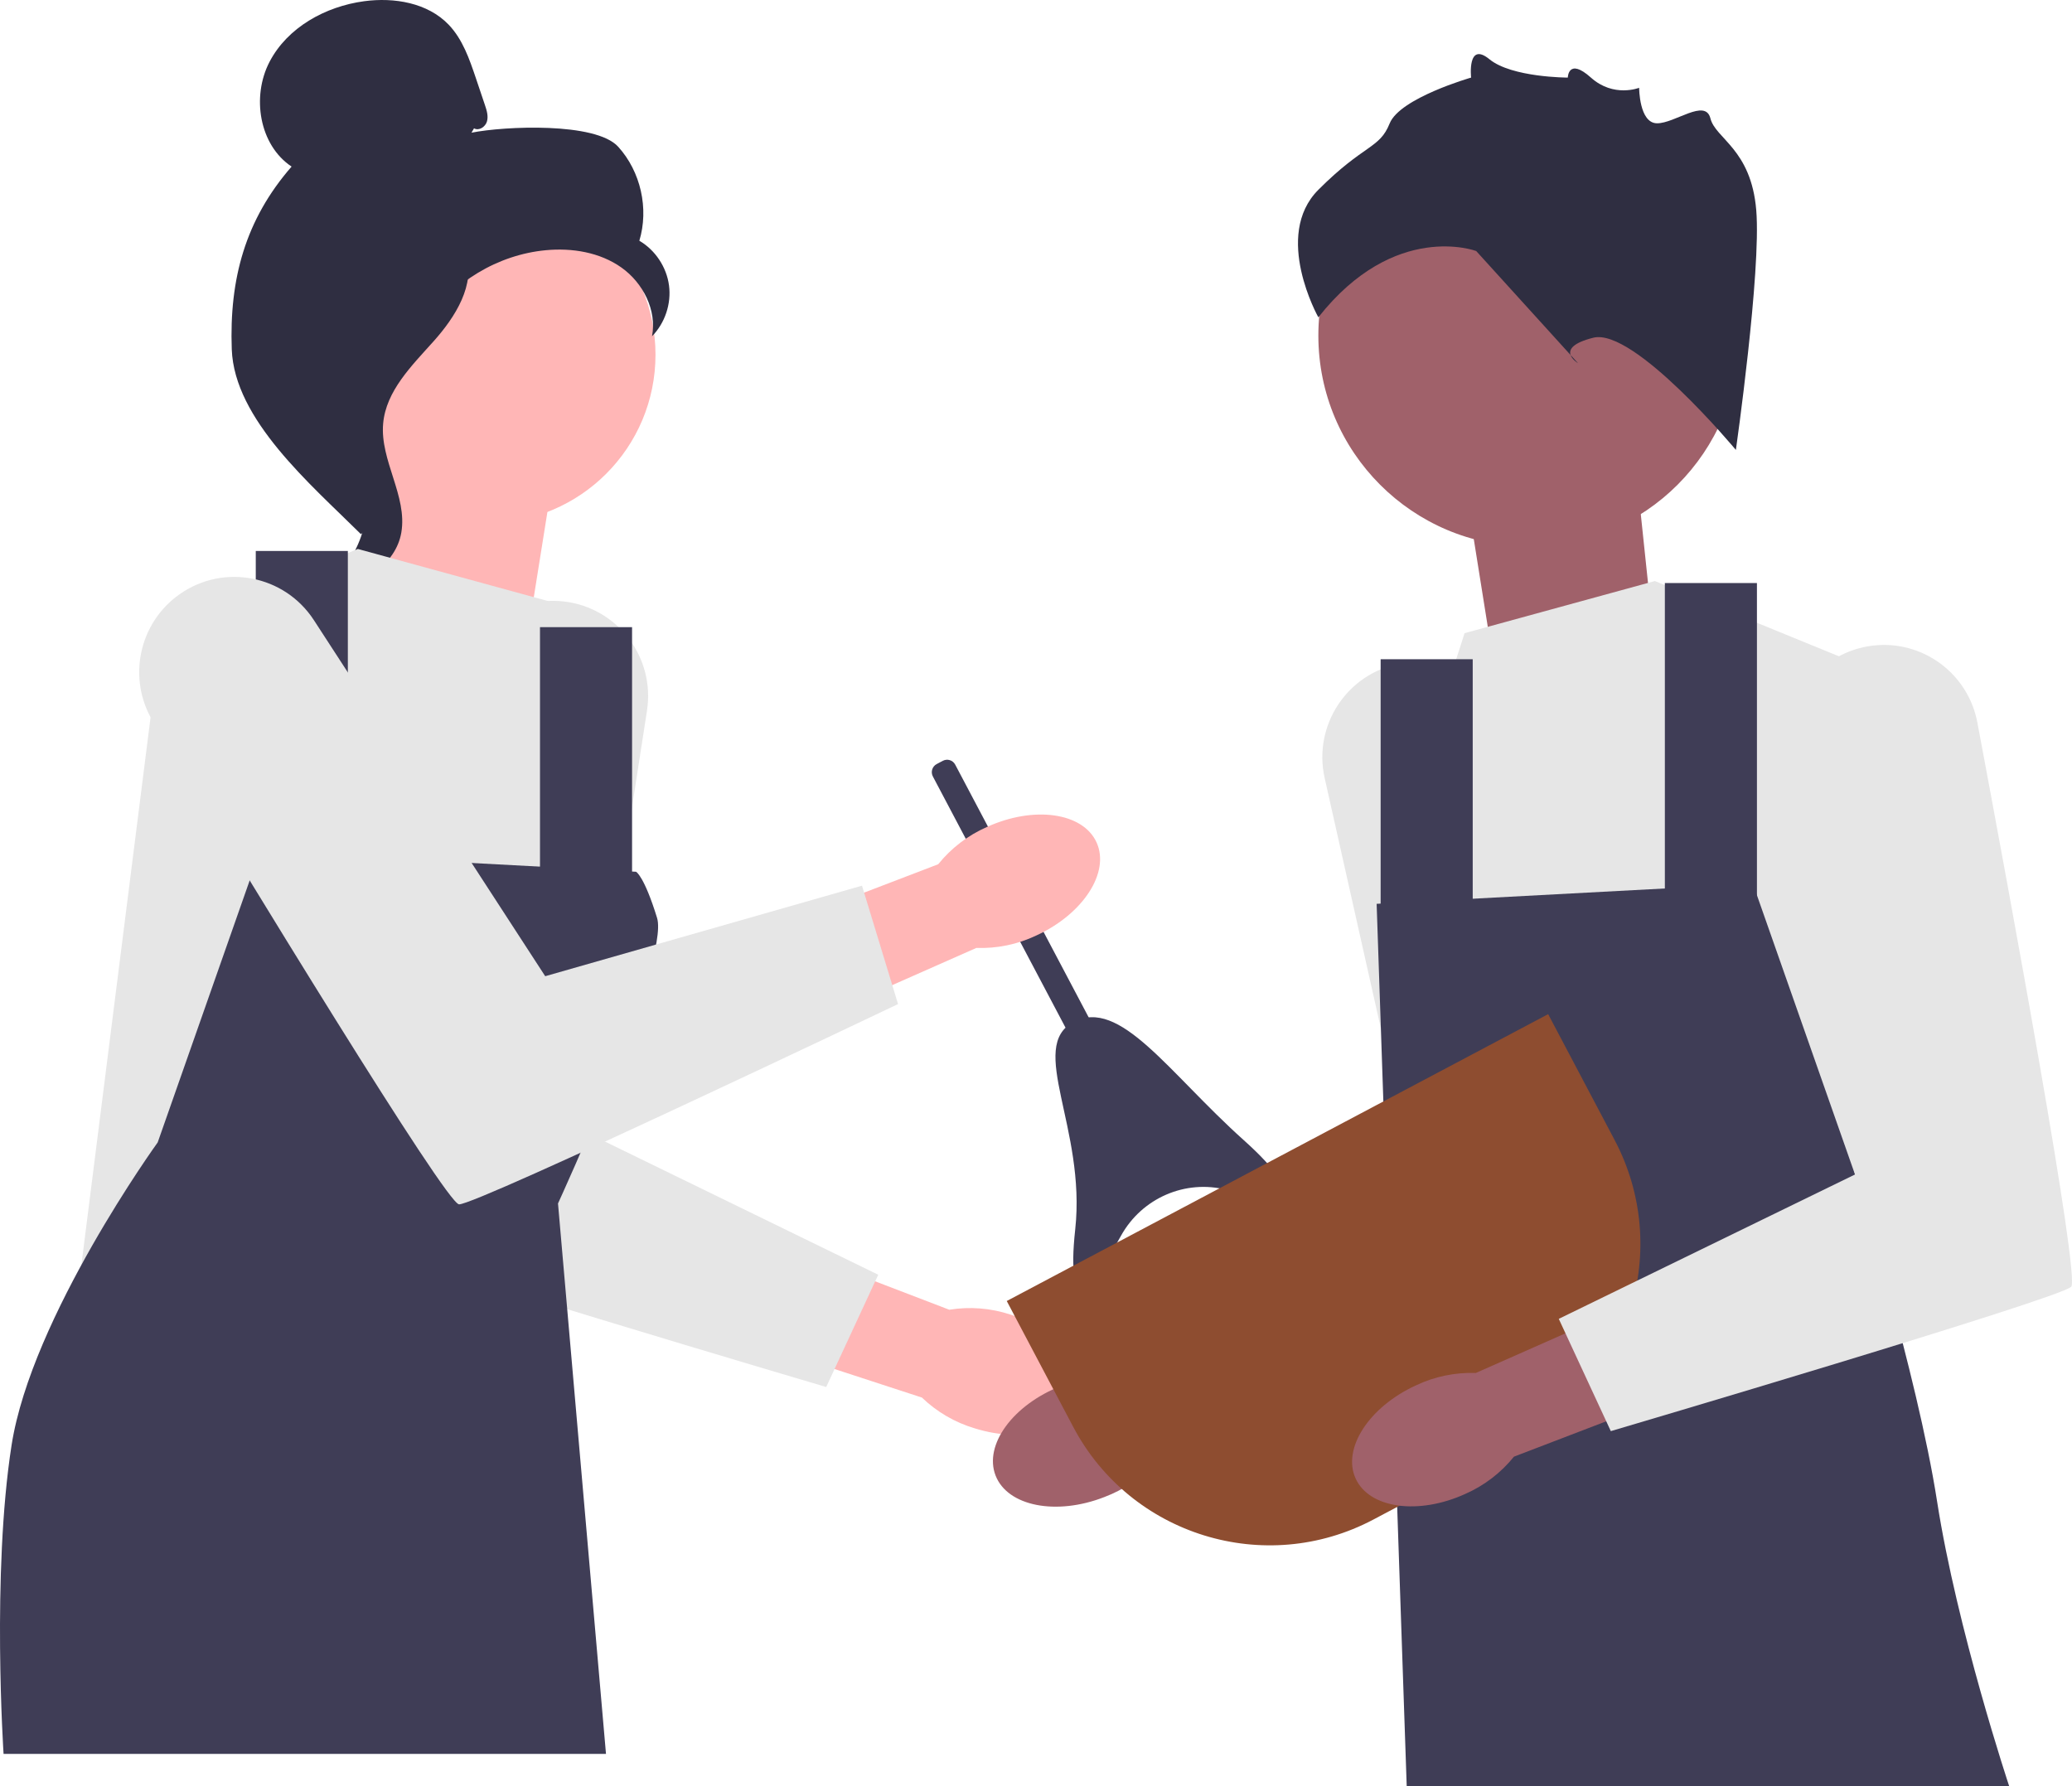 <svg width="500" height="431" viewBox="0 0 500 431" fill="none" xmlns="http://www.w3.org/2000/svg">
<g clip-path="url(#clip0_58176_4940)">
<path d="M243.769 317.214C255.672 320.934 263.404 330.101 261.04 337.688C258.675 345.276 247.111 348.41 235.205 344.687C230.429 343.265 226.061 340.719 222.469 337.26L172.236 320.862L180.421 297.412L229.072 316.067C233.992 315.268 239.032 315.662 243.769 317.214Z" fill="#FFB6B6"/>
<path d="M136.158 145.157C124.18 143.736 113.151 151.845 110.92 163.719C102.962 206.07 86.058 297.652 88.284 299.882C91.182 302.785 199.374 334.717 199.374 334.717L211.932 307.623L140.448 272.787L156.125 171.494C158.116 158.634 149.058 146.688 136.158 145.157Z" fill="#E6E6E6"/>
<path d="M266.502 361.267C254.888 365.811 243.134 363.492 240.248 356.087C237.362 348.683 244.438 338.999 256.056 334.455C260.673 332.576 265.671 331.832 270.633 332.285L320.084 313.653L328.317 337.086L278.693 352.965C275.35 356.668 271.169 359.515 266.502 361.267Z" fill="#A0616A"/>
<path d="M337.815 160.148C349.67 157.924 361.218 165.273 364.241 176.969C375.023 218.689 398.032 308.926 395.96 311.3C393.263 314.392 287.459 353.536 287.459 353.536L273.111 327.348L342.097 287.779L319.659 187.77C316.811 175.074 325.047 162.544 337.815 160.148Z" fill="#E6E6E6"/>
<path d="M127.674 151.241L133.566 114.353L93.796 98.123L87.904 154.192L127.674 151.241Z" fill="#FFB6B6"/>
<path d="M359.947 157.047L354.055 120.159L393.825 103.929L399.716 159.998L359.947 157.047Z" fill="#A0616A"/>
<path d="M117.624 126.211C140.022 126.211 158.18 108.023 158.18 85.586C158.18 63.149 140.022 44.96 117.624 44.96C95.226 44.96 77.068 63.149 77.068 85.586C77.068 108.023 95.226 126.211 117.624 126.211Z" fill="#FFB6B6"/>
<path d="M114.387 30.967C115.561 31.653 117.133 30.615 117.509 29.307C117.885 27.999 117.447 26.61 117.012 25.321L114.824 18.828C113.272 14.224 111.625 9.459 108.264 5.954C103.191 0.664 95.129 -0.681 87.871 0.294C78.551 1.546 69.355 6.601 65.022 14.961C60.688 23.321 62.533 34.986 70.363 40.202C59.203 53.015 55.313 67.295 55.927 84.289C56.541 101.283 75.029 116.923 87.085 128.894C89.777 127.259 92.225 119.597 90.744 116.814C89.264 114.031 91.385 110.806 89.551 108.242C87.718 105.679 86.184 109.761 88.037 107.212C89.207 105.603 84.642 101.902 86.38 100.94C94.79 96.283 97.588 85.782 102.869 77.741C109.241 68.042 120.145 61.473 131.684 60.384C138.041 59.783 144.755 60.87 149.965 64.567C155.175 68.264 158.549 74.87 157.34 81.15C160.469 77.968 162.027 73.303 161.44 68.875C160.852 64.447 158.132 60.353 154.282 58.099C156.623 50.344 154.618 41.423 149.184 35.421C143.75 29.42 121.707 30.442 113.774 32.021" fill="#2F2E41"/>
<path d="M113.156 60.619C102.649 61.755 95.062 70.873 88.656 79.292C84.964 84.145 81.096 89.505 81.189 95.606C81.282 101.774 85.4 107.065 87.367 112.911C90.583 122.466 87.449 133.834 79.793 140.381C87.358 141.819 95.536 136.137 96.841 128.536C98.362 119.687 91.665 111.146 92.459 102.202C93.157 94.323 99.356 88.258 104.626 82.367C109.896 76.475 114.845 68.657 112.421 61.129" fill="#2F2E41"/>
<path d="M132.268 145.055L86.352 132.476L39.018 151.829L18.732 312.461L134.652 316.332V290.422C134.652 290.422 154.938 265.046 151.074 228.274L147.21 191.503L132.268 145.055Z" fill="#E6E6E6"/>
<path d="M153.49 210.373L62.686 205.534L38.053 275.69C38.053 275.69 7.624 317.783 2.794 348.749C-2.036 379.714 0.862 423.259 0.862 423.259H146.233L134.653 290.422C134.653 290.422 161.689 231.661 158.556 221.501C155.422 211.34 153.49 210.373 153.49 210.373Z" fill="#3F3D56"/>
<path d="M83.939 132.96H61.721V215.211H83.939V132.96Z" fill="#3F3D56"/>
<path d="M152.525 151.345H130.307V219.082H152.525V151.345Z" fill="#3F3D56"/>
<path d="M353.421 152.797L399.336 140.217L446.67 159.57L466.956 320.203L351.036 324.073V298.163C351.036 298.163 339.178 271.674 350.553 236.5C361.662 202.148 338.479 199.245 338.479 199.245L353.421 152.797Z" fill="#E6E6E6"/>
<path d="M332.199 218.114L423.003 213.276L447.636 283.431C447.636 283.431 462.609 331.331 467.439 362.296C472.269 393.261 484.827 431 484.827 431H339.456L335.097 303.268L332.199 218.114Z" fill="#3F3D56"/>
<path d="M423.97 140.701H401.752V222.952H423.97V140.701Z" fill="#3F3D56"/>
<path d="M355.384 159.087H333.166V226.823H355.384V159.087Z" fill="#3F3D56"/>
<path d="M368.929 131.857C396.983 131.857 419.724 109.076 419.724 80.975C419.724 52.873 396.983 30.093 368.929 30.093C340.876 30.093 318.135 52.873 318.135 80.975C318.135 109.076 340.876 131.857 368.929 131.857Z" fill="#A0616A"/>
<path d="M418.891 108.577C418.891 108.577 394.316 79.037 384.486 81.498C374.656 83.96 380.8 87.653 380.8 87.653L356.225 60.574C356.225 60.574 336.565 53.188 318.134 76.575C318.134 76.575 307.075 56.881 318.134 45.803C329.192 34.725 332.879 35.956 335.336 29.802C337.794 23.647 354.996 18.724 354.996 18.724C354.996 18.724 354.009 9.866 359.418 14.295C364.826 18.724 378.333 18.724 378.333 18.724C378.333 18.724 378.41 13.8 383.906 18.724C389.401 23.647 395.545 21.186 395.545 21.186C395.545 21.186 395.545 29.705 399.846 29.753C404.146 29.802 411.519 23.647 412.747 28.571C413.976 33.494 422.577 35.956 423.806 50.727C425.035 65.497 418.891 108.577 418.891 108.577Z" fill="#2F2E41"/>
<path d="M230.505 184.522L269.832 258.996L264.441 261.852L225.114 187.378C224.543 186.297 224.956 184.955 226.035 184.384L227.516 183.599C228.595 183.027 229.934 183.441 230.505 184.522Z" fill="#3F3D56"/>
<path d="M296.024 287.141C286.019 284.557 275.552 289.133 270.531 298.179C264.244 309.507 257.062 318.799 259.467 296.652C262.115 272.269 247.835 252.576 259.057 246.63C270.279 240.684 281.867 258.756 300.106 275.118C317.009 290.283 307.262 290.043 296.024 287.141Z" fill="#3F3D56"/>
<path d="M238.111 199.588C249.453 194.4 261.318 196.057 264.613 203.289C267.907 210.52 261.384 220.584 250.037 225.772C245.533 227.907 240.584 228.93 235.604 228.756L187.271 250.128L177.742 227.194L226.402 208.56C229.533 204.675 233.548 201.599 238.111 199.588Z" fill="#FFB6B6"/>
<path d="M43.337 143.404C33.471 150.354 30.661 163.766 36.91 174.1C59.2 210.959 107.63 290.46 110.773 290.632C114.866 290.856 216.711 242.304 216.711 242.304L208.01 213.731L131.567 235.58L75.754 149.667C68.669 138.76 53.964 135.919 43.337 143.404Z" fill="#E6E6E6"/>
<path d="M242.943 313.962L373.589 244.734L389.626 275.105C403.461 301.303 393.459 333.824 367.306 347.682L331.433 366.691C305.28 380.549 272.815 370.53 258.981 344.332L242.943 313.962Z" fill="#8E4D30"/>
<path d="M353.631 360.496C342.29 365.685 330.424 364.029 327.128 356.799C323.833 349.568 330.355 339.502 341.701 334.313C346.205 332.178 351.154 331.154 356.133 331.327L404.464 309.948L413.995 332.881L365.339 351.522C362.207 355.407 358.193 358.484 353.631 360.496Z" fill="#A0616A"/>
<path d="M451.927 155.801C463.904 154.38 474.933 162.49 477.164 174.363C485.123 216.714 502.026 308.296 499.8 310.526C496.902 313.429 388.71 345.362 388.71 345.362L376.152 318.267L447.636 283.431L431.959 182.138C429.969 169.279 439.026 157.332 451.927 155.801Z" fill="#E6E6E6"/>
</g>
<defs>
<clipPath id="clip0_58176_4940">
<rect width="500" height="431" fill="white"/>
</clipPath>
</defs>
</svg>

